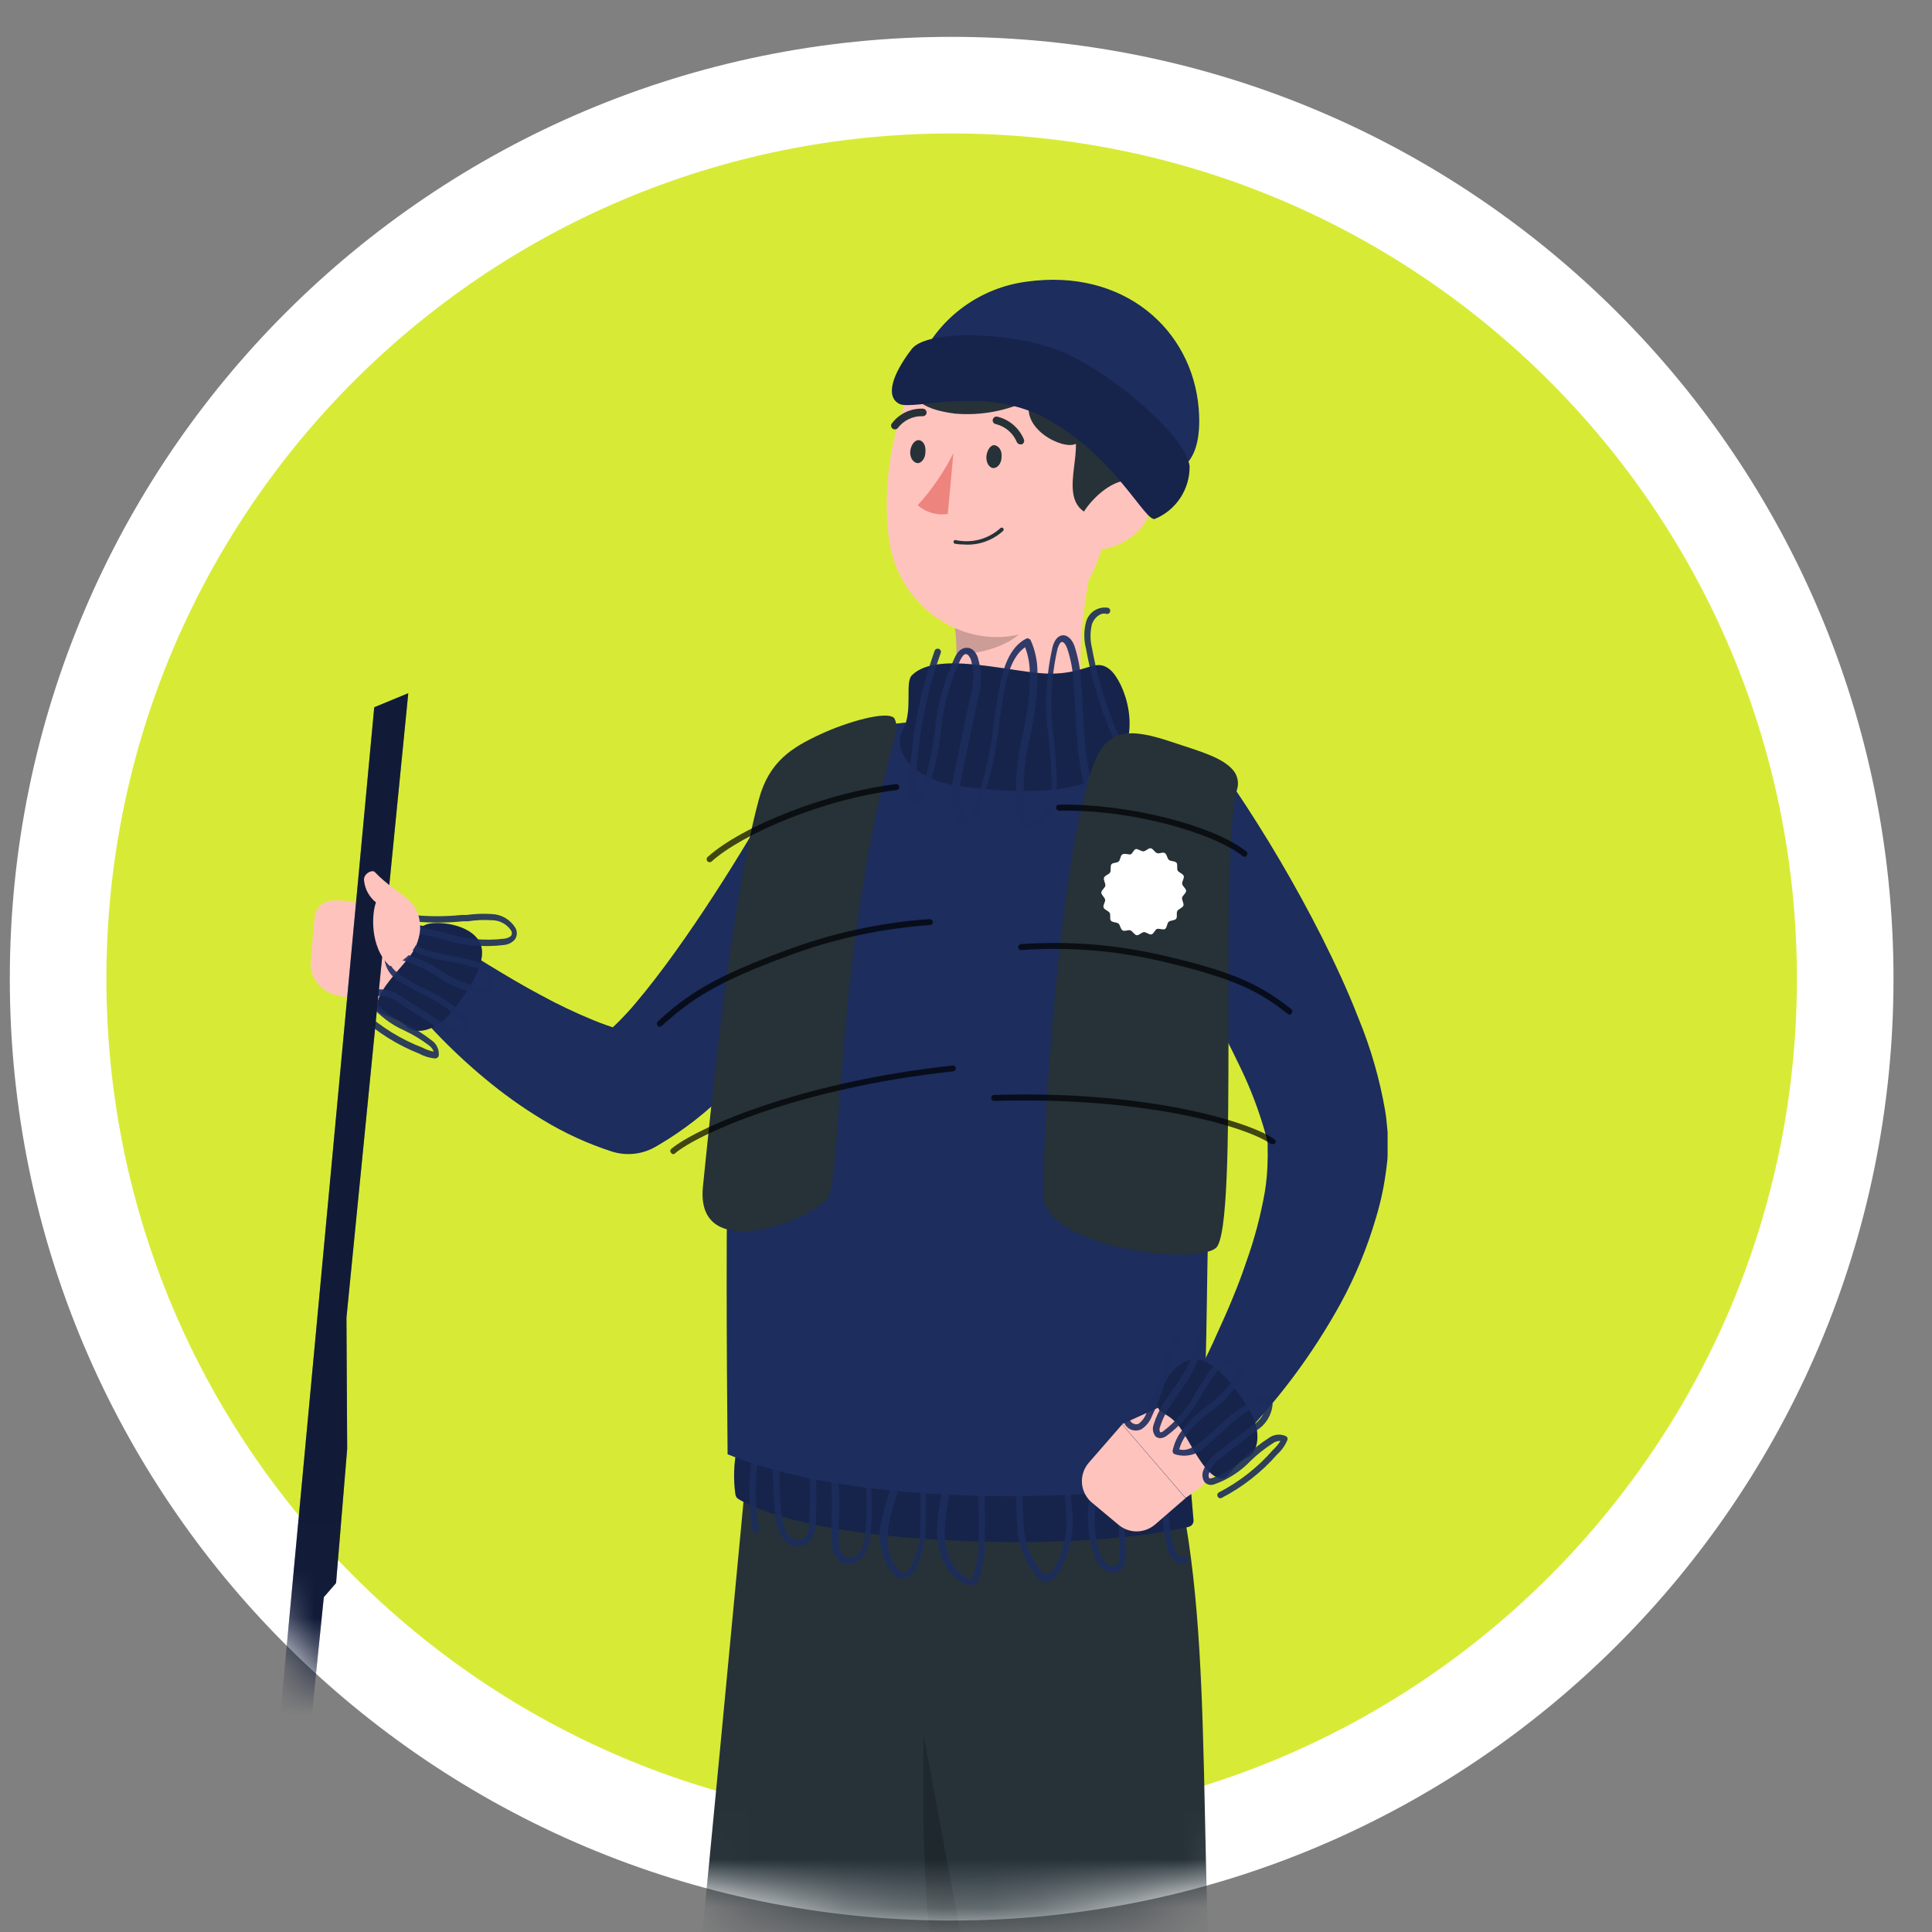 <svg width="40" height="40" viewBox="0 0 40 40" fill="none" xmlns="http://www.w3.org/2000/svg">
<rect x="0" y="0" width="40" height="40" fill="#808080" stroke="none"/>
<path d="M19.703 38.763C29.92 38.763 38.203 30.48 38.203 20.263C38.203 10.046 29.92 1.763 19.703 1.763C9.486 1.763 1.203 10.046 1.203 20.263C1.203 30.48 9.486 38.763 19.703 38.763Z" fill="#D7EB36" stroke="white" stroke-width="2"/>
<mask id="mask0_2809_1301" style="mask-type:alpha" maskUnits="userSpaceOnUse" x="0" y="0" width="40" height="40">
<path d="M19.703 38.763C29.92 38.763 38.203 30.48 38.203 20.263C38.203 10.046 29.92 1.763 19.703 1.763C9.486 1.763 1.203 10.046 1.203 20.263C1.203 30.48 9.486 38.763 19.703 38.763Z" fill="#D7EB36" stroke="white" stroke-width="2"/>
</mask>
<g mask="url(#mask0_2809_1301)">
<path d="M18.071 45.895C20.491 38.775 22.408 30.375 22.408 30.375L15.501 29.941C15.501 29.941 14.485 40.843 13.954 45.87C13.402 51.095 11.687 62.892 11.687 62.892L14.803 63.523C14.803 63.523 17.714 52.41 18.071 45.895Z" fill="#263238"/>
<path opacity="0.2" d="M19.212 34.331L20.887 36.404C20.46 38.002 19.962 39.8 19.407 41.638C19.095 39.215 19.03 36.767 19.212 34.331Z" fill="black"/>
<path d="M25.305 45.751C24.713 38.259 25.213 34.218 24.343 30.498L18.072 30.108C18.072 30.108 20.021 41.118 21.099 46.098C22.177 51.079 24.2 63.174 24.2 63.174L27.288 63.214C27.288 63.214 26.787 51.595 25.305 45.751Z" fill="#263238"/>
<path d="M17.927 18.72C17.66 19.213 17.386 19.628 17.098 20.072C16.809 20.516 16.501 20.935 16.168 21.352C15.829 21.78 15.466 22.188 15.08 22.573C14.653 23.011 14.17 23.39 13.644 23.701L13.568 23.745C13.434 23.822 13.286 23.87 13.133 23.887C12.979 23.904 12.824 23.889 12.677 23.844C12.17 23.681 11.684 23.458 11.229 23.18C10.809 22.926 10.409 22.64 10.032 22.324C9.667 22.021 9.32 21.695 8.994 21.35C8.666 21.007 8.361 20.643 8.081 20.259C7.984 20.129 7.936 19.968 7.946 19.806C7.956 19.643 8.023 19.49 8.135 19.372C8.247 19.254 8.397 19.179 8.559 19.161C8.72 19.143 8.883 19.183 9.018 19.273L9.056 19.297C9.396 19.517 9.764 19.764 10.121 19.981C10.479 20.198 10.841 20.415 11.204 20.607C11.554 20.798 11.914 20.969 12.282 21.12C12.613 21.257 12.955 21.361 13.306 21.431L12.339 21.574C12.639 21.332 12.915 21.061 13.163 20.765C13.442 20.435 13.718 20.072 13.987 19.697C14.256 19.322 14.52 18.932 14.776 18.538C15.033 18.143 15.292 17.726 15.516 17.353L15.534 17.326C15.724 17.022 16.025 16.804 16.374 16.718C16.722 16.632 17.091 16.685 17.401 16.866C17.711 17.047 17.938 17.341 18.035 17.687C18.132 18.032 18.09 18.402 17.919 18.718L17.927 18.72Z" fill="#1C2D5E"/>
<path d="M15.259 29.98C15.191 30.298 15.18 30.625 15.227 30.947C15.231 30.965 15.238 30.983 15.248 30.998C15.259 31.013 15.273 31.026 15.289 31.036C15.511 31.176 16.557 31.721 19.483 31.882C22.483 32.05 24.17 31.716 24.607 31.613C24.638 31.606 24.666 31.587 24.686 31.561C24.705 31.535 24.713 31.502 24.71 31.47L24.634 30.584C24.631 30.551 24.617 30.521 24.593 30.498C24.57 30.475 24.538 30.462 24.505 30.461L15.4 29.871C15.367 29.869 15.335 29.879 15.309 29.899C15.284 29.919 15.266 29.948 15.259 29.98Z" fill="#1C2D5E"/>
<path opacity="0.2" d="M15.259 29.98C15.191 30.298 15.18 30.625 15.227 30.947C15.231 30.965 15.238 30.983 15.248 30.998C15.259 31.013 15.273 31.026 15.289 31.036C15.511 31.176 16.557 31.721 19.483 31.882C22.483 32.05 24.17 31.716 24.607 31.613C24.638 31.606 24.666 31.587 24.686 31.561C24.705 31.535 24.713 31.502 24.71 31.47L24.634 30.584C24.631 30.551 24.617 30.521 24.593 30.498C24.57 30.475 24.538 30.462 24.505 30.461L15.4 29.871C15.367 29.869 15.335 29.879 15.309 29.899C15.284 29.919 15.266 29.948 15.259 29.98Z" fill="black"/>
<path opacity="0.9" d="M20.089 32.813C20.06 32.812 20.032 32.805 20.005 32.793C19.569 32.623 19.386 32.092 19.398 31.643C19.411 31.424 19.44 31.207 19.485 30.992C19.53 30.781 19.558 30.567 19.569 30.351C19.569 30.047 19.475 29.658 19.169 29.552C19.154 29.548 19.138 29.548 19.122 29.552C19.08 29.552 19.068 29.648 19.078 29.729C19.154 30.318 19.184 30.912 19.167 31.505C19.181 31.855 19.102 32.201 18.937 32.509C18.91 32.568 18.865 32.615 18.809 32.645C18.752 32.675 18.687 32.685 18.624 32.675C18.579 32.661 18.539 32.636 18.508 32.601C18.373 32.444 18.28 32.256 18.237 32.054C18.194 31.851 18.202 31.642 18.261 31.444C18.293 31.298 18.335 31.152 18.377 31.012C18.453 30.787 18.503 30.555 18.528 30.319C18.55 29.973 18.414 29.544 18.066 29.421C18.044 29.421 18.037 29.421 18.034 29.421C18.026 29.44 18.021 29.461 18.02 29.482C17.99 29.845 17.99 30.21 18.02 30.573C18.058 30.983 18.058 31.396 18.02 31.806C18.007 31.953 17.957 32.094 17.874 32.216C17.825 32.282 17.755 32.331 17.676 32.354C17.597 32.378 17.512 32.375 17.435 32.346C17.22 32.245 17.215 31.944 17.215 31.853C17.215 31.708 17.215 31.562 17.215 31.414C17.244 30.947 17.207 30.477 17.104 30.02C17.104 29.966 17.05 29.845 16.976 29.84C16.902 29.835 16.887 29.884 16.872 29.929C16.859 29.995 16.859 30.063 16.872 30.129C16.904 30.585 16.91 31.043 16.892 31.5C16.901 31.591 16.886 31.683 16.85 31.766C16.814 31.85 16.757 31.923 16.685 31.979C16.605 32.016 16.515 32.023 16.429 32.001C16.344 31.979 16.269 31.929 16.216 31.858C16.124 31.73 16.07 31.579 16.061 31.421C16.034 31.224 16.024 31.019 16.011 30.822C16.019 30.422 15.951 30.025 15.812 29.65C15.631 30.305 15.597 30.991 15.713 31.661C15.715 31.669 15.715 31.678 15.713 31.686C15.711 31.695 15.708 31.703 15.703 31.71C15.698 31.717 15.692 31.723 15.685 31.728C15.678 31.733 15.67 31.736 15.661 31.737C15.653 31.739 15.644 31.74 15.635 31.738C15.627 31.737 15.618 31.733 15.611 31.729C15.604 31.724 15.598 31.717 15.593 31.71C15.589 31.702 15.586 31.694 15.585 31.685C15.454 30.94 15.505 30.174 15.733 29.453C15.736 29.441 15.744 29.43 15.753 29.422C15.763 29.415 15.775 29.41 15.787 29.408C15.8 29.407 15.812 29.409 15.824 29.415C15.835 29.42 15.845 29.429 15.851 29.441C16.058 29.868 16.159 30.34 16.145 30.814C16.145 31.009 16.164 31.212 16.192 31.404C16.2 31.537 16.243 31.664 16.317 31.774C16.351 31.82 16.399 31.854 16.454 31.87C16.509 31.886 16.567 31.884 16.621 31.863C16.732 31.801 16.754 31.634 16.759 31.493C16.778 31.041 16.772 30.589 16.742 30.139C16.73 30.056 16.736 29.972 16.759 29.892C16.775 29.84 16.808 29.795 16.853 29.764C16.898 29.732 16.951 29.717 17.006 29.719C17.119 29.719 17.208 29.823 17.252 29.993C17.357 30.463 17.396 30.945 17.368 31.426C17.368 31.572 17.368 31.717 17.368 31.86C17.368 32.075 17.418 32.199 17.514 32.243C17.564 32.26 17.618 32.26 17.668 32.243C17.718 32.227 17.762 32.195 17.793 32.152C17.861 32.048 17.902 31.928 17.911 31.804C17.949 31.403 17.949 30.999 17.911 30.598C17.881 30.227 17.881 29.855 17.911 29.485C17.911 29.391 17.958 29.332 18.02 29.312C18.057 29.299 18.098 29.299 18.135 29.312C18.55 29.46 18.71 29.951 18.683 30.343C18.659 30.59 18.607 30.832 18.528 31.066C18.488 31.204 18.446 31.347 18.417 31.488C18.372 31.698 18.306 32.228 18.621 32.524C18.638 32.543 18.658 32.557 18.681 32.566C18.74 32.583 18.806 32.517 18.846 32.455C18.997 32.167 19.069 31.845 19.056 31.52C19.07 30.933 19.041 30.346 18.967 29.764C18.945 29.584 19.001 29.458 19.12 29.438C19.157 29.434 19.195 29.439 19.231 29.453C19.606 29.584 19.724 30.032 19.724 30.38C19.714 30.604 19.686 30.825 19.64 31.044C19.596 31.252 19.568 31.463 19.556 31.675C19.556 32.078 19.7 32.549 20.077 32.697C20.107 32.709 20.114 32.697 20.116 32.697C20.126 32.687 20.134 32.675 20.139 32.662C20.229 32.416 20.271 32.155 20.264 31.893C20.264 31.498 20.264 31.098 20.247 30.703V30.578C20.215 30.275 20.215 29.97 20.247 29.667C20.25 29.637 20.259 29.608 20.276 29.582C20.292 29.556 20.314 29.535 20.341 29.519C20.364 29.512 20.388 29.51 20.412 29.512C20.435 29.515 20.458 29.522 20.479 29.534C20.649 29.626 20.795 29.757 20.905 29.916C21.015 30.075 21.087 30.258 21.113 30.449C21.155 30.69 21.177 30.933 21.177 31.177C21.177 31.3 21.177 31.424 21.194 31.547C21.197 31.899 21.319 32.24 21.54 32.514C21.592 32.571 21.671 32.625 21.725 32.598C21.752 32.582 21.773 32.559 21.789 32.532C22.007 32.182 22.108 31.771 22.075 31.36C22.061 31.074 22.028 30.79 21.976 30.509C21.957 30.375 21.934 30.242 21.917 30.107C21.885 29.86 21.957 29.68 22.112 29.638C22.166 29.628 22.222 29.631 22.274 29.649C22.326 29.666 22.373 29.696 22.411 29.736C22.526 29.861 22.612 30.009 22.664 30.171C22.716 30.332 22.732 30.503 22.712 30.672C22.712 30.8 22.699 30.93 22.689 31.059C22.662 31.471 22.63 31.895 22.818 32.245C22.879 32.361 22.993 32.46 23.087 32.423C23.18 32.386 23.195 32.285 23.185 32.105L23.104 30.689C23.086 30.552 23.098 30.413 23.138 30.282C23.162 30.209 23.207 30.145 23.267 30.097C23.327 30.05 23.4 30.021 23.476 30.015C23.557 30.02 23.634 30.048 23.698 30.097C23.844 30.21 23.963 30.355 24.046 30.521C24.128 30.687 24.172 30.869 24.174 31.054C24.187 31.155 24.194 31.259 24.202 31.362C24.207 31.604 24.245 31.844 24.315 32.075C24.338 32.143 24.384 32.201 24.446 32.238C24.454 32.242 24.463 32.245 24.472 32.245C24.481 32.245 24.49 32.242 24.498 32.238C24.513 32.23 24.532 32.229 24.548 32.234C24.565 32.24 24.578 32.252 24.586 32.268C24.591 32.275 24.593 32.284 24.594 32.292C24.595 32.301 24.594 32.31 24.591 32.318C24.588 32.327 24.584 32.334 24.578 32.341C24.572 32.347 24.565 32.353 24.557 32.356C24.532 32.368 24.504 32.374 24.477 32.374C24.449 32.374 24.422 32.368 24.396 32.356C24.347 32.331 24.304 32.297 24.269 32.254C24.233 32.212 24.207 32.163 24.192 32.11C24.118 31.87 24.078 31.621 24.071 31.37C24.071 31.271 24.056 31.17 24.044 31.069C24.041 30.903 24.003 30.74 23.931 30.591C23.859 30.442 23.755 30.31 23.627 30.205C23.582 30.173 23.529 30.153 23.474 30.148C23.424 30.153 23.376 30.172 23.337 30.204C23.298 30.237 23.27 30.28 23.257 30.329C23.225 30.443 23.216 30.563 23.23 30.681L23.311 32.087C23.326 32.334 23.264 32.49 23.131 32.546C22.956 32.618 22.783 32.472 22.697 32.3C22.532 31.902 22.483 31.466 22.554 31.041C22.554 30.913 22.571 30.795 22.576 30.659C22.595 30.51 22.582 30.358 22.537 30.214C22.493 30.07 22.417 29.938 22.317 29.825C22.294 29.802 22.267 29.784 22.237 29.771C22.207 29.76 22.174 29.754 22.142 29.756C22.041 29.781 22.026 29.946 22.043 30.079C22.06 30.213 22.082 30.346 22.102 30.479C22.154 30.765 22.187 31.055 22.203 31.345C22.237 31.784 22.128 32.223 21.892 32.596C21.874 32.64 21.842 32.678 21.802 32.705C21.761 32.731 21.714 32.746 21.666 32.746C21.617 32.746 21.57 32.731 21.53 32.705C21.489 32.678 21.458 32.64 21.439 32.596C21.196 32.3 21.061 31.93 21.059 31.547C21.059 31.421 21.044 31.3 21.041 31.172C21.041 30.936 21.02 30.7 20.977 30.467C20.954 30.296 20.892 30.132 20.795 29.989C20.698 29.846 20.57 29.728 20.42 29.643C20.408 29.641 20.397 29.641 20.385 29.643C20.379 29.657 20.375 29.672 20.373 29.687C20.342 29.98 20.342 30.275 20.373 30.568V30.696C20.395 31.096 20.4 31.498 20.39 31.895C20.398 32.174 20.352 32.452 20.255 32.714C20.238 32.758 20.205 32.795 20.163 32.818C20.139 32.824 20.113 32.822 20.089 32.813Z" fill="#1C2D5E"/>
<path d="M24.288 15.524C22.569 15.155 20.817 14.962 19.058 14.947C18.147 14.948 17.268 15.283 16.587 15.887C15.905 16.491 15.468 17.324 15.358 18.228C15.027 21.053 15.02 25.301 15.064 30.109C17.213 30.997 21.069 31.209 24.732 30.721C25.28 28.007 24.562 23.426 25.857 18.001C25.92 17.735 25.929 17.46 25.884 17.19C25.838 16.921 25.74 16.663 25.594 16.433C25.448 16.202 25.257 16.003 25.033 15.847C24.808 15.691 24.555 15.581 24.288 15.524Z" fill="#1C2D5E"/>
<path opacity="0.2" d="M24.271 18.61C24.132 19.32 24.136 20.052 24.284 20.761C24.431 21.47 24.719 22.142 25.129 22.739C25.207 21.664 25.341 20.594 25.529 19.532L24.271 18.61Z" fill="black"/>
<path d="M22.732 11.14C22.456 12.201 22.132 14.066 22.638 15.088C22.688 15.187 22.703 15.301 22.68 15.411C22.657 15.52 22.598 15.618 22.512 15.69C21.863 16.183 21.321 16.294 20.156 16.161C19.476 16.082 18.632 15.741 18.955 15.231C19.024 15.122 19.172 15.115 19.256 15.018C19.804 14.397 19.897 13.632 19.725 12.712L22.732 11.14Z" fill="#FFC3BD"/>
<path opacity="0.2" d="M19.725 12.709C19.779 12.981 19.805 13.258 19.801 13.535C20.319 13.562 21.022 13.335 21.262 12.948C21.461 12.565 21.58 12.145 21.612 11.715L19.725 12.709Z" fill="black"/>
<path d="M23.174 9.339C22.927 10.965 22.87 11.93 21.97 12.689C20.616 13.832 18.662 12.887 18.413 11.209C18.191 9.707 18.627 7.299 20.287 6.803C20.655 6.693 21.046 6.678 21.421 6.759C21.797 6.841 22.145 7.017 22.434 7.271C22.723 7.525 22.942 7.848 23.071 8.209C23.201 8.571 23.236 8.96 23.174 9.339Z" fill="#FFC3BD"/>
<path d="M23.094 10.73C21.831 10.755 22.295 9.815 22.275 9.188C22.006 9.329 21.094 8.86 21.338 8.268C20.854 8.507 20.314 8.609 19.776 8.564C19.007 8.468 18.871 8.209 18.79 7.858C18.708 7.508 18.758 7.217 19.776 6.8C20.795 6.383 22.15 6.842 22.15 6.842C22.15 6.842 23.877 6.117 24.296 7.937C24.893 8.522 24.412 10.72 23.094 10.73Z" fill="#263238"/>
<path d="M23.598 10.962C23.362 11.212 23.04 11.363 22.697 11.384C22.265 11.399 22.204 10.957 22.45 10.578C22.675 10.235 23.168 9.818 23.541 9.983C23.913 10.148 23.901 10.644 23.598 10.962Z" fill="#FFC3BD"/>
<path d="M20.736 9.465C20.736 9.599 20.645 9.7 20.559 9.69C20.472 9.68 20.411 9.567 20.423 9.443C20.435 9.32 20.514 9.197 20.601 9.219C20.687 9.241 20.749 9.332 20.736 9.465Z" fill="#263238"/>
<path d="M19.16 9.359C19.16 9.493 19.068 9.606 18.982 9.586C18.896 9.567 18.834 9.463 18.846 9.34C18.859 9.216 18.938 9.105 19.024 9.113C19.11 9.12 19.172 9.219 19.16 9.359Z" fill="#263238"/>
<path d="M19.739 9.383C19.543 9.774 19.294 10.137 18.999 10.461C19.084 10.534 19.183 10.589 19.291 10.62C19.399 10.651 19.512 10.658 19.623 10.641L19.739 9.383Z" fill="#ED847E"/>
<path d="M19.947 11.273C20.096 11.285 20.245 11.266 20.387 11.217C20.528 11.169 20.658 11.092 20.768 10.992C20.776 10.984 20.78 10.974 20.78 10.963C20.78 10.953 20.776 10.943 20.768 10.935C20.761 10.928 20.751 10.923 20.74 10.923C20.729 10.923 20.719 10.928 20.712 10.935C20.588 11.047 20.44 11.128 20.279 11.171C20.118 11.213 19.949 11.217 19.787 11.182C19.782 11.181 19.777 11.181 19.772 11.181C19.767 11.182 19.762 11.184 19.758 11.187C19.754 11.19 19.75 11.194 19.748 11.198C19.745 11.202 19.743 11.207 19.742 11.211C19.74 11.222 19.742 11.232 19.747 11.241C19.753 11.25 19.762 11.256 19.772 11.258C19.83 11.268 19.888 11.273 19.947 11.273Z" fill="#263238"/>
<path d="M21.119 9.199C21.131 9.203 21.145 9.203 21.158 9.199C21.177 9.19 21.192 9.175 21.199 9.155C21.206 9.136 21.206 9.114 21.198 9.095C21.149 8.98 21.075 8.877 20.98 8.796C20.885 8.714 20.771 8.656 20.65 8.627C20.639 8.624 20.628 8.624 20.617 8.626C20.607 8.627 20.596 8.632 20.587 8.638C20.578 8.644 20.571 8.652 20.565 8.661C20.559 8.67 20.555 8.68 20.553 8.691C20.552 8.702 20.552 8.713 20.555 8.723C20.558 8.734 20.562 8.744 20.569 8.752C20.576 8.761 20.584 8.768 20.594 8.773C20.604 8.778 20.614 8.781 20.625 8.782C20.721 8.807 20.81 8.854 20.884 8.919C20.959 8.984 21.017 9.065 21.054 9.157C21.061 9.169 21.07 9.179 21.081 9.186C21.092 9.194 21.105 9.198 21.119 9.199Z" fill="#263238"/>
<path d="M18.521 8.89C18.533 8.892 18.546 8.89 18.557 8.885C18.569 8.88 18.579 8.873 18.587 8.863C18.646 8.785 18.724 8.721 18.813 8.678C18.901 8.635 18.999 8.614 19.098 8.617C19.118 8.619 19.139 8.613 19.155 8.6C19.171 8.587 19.182 8.568 19.184 8.548C19.186 8.527 19.179 8.506 19.166 8.49C19.152 8.474 19.133 8.464 19.113 8.461C18.988 8.456 18.865 8.48 18.752 8.533C18.64 8.586 18.541 8.665 18.466 8.765C18.46 8.773 18.455 8.782 18.452 8.791C18.449 8.801 18.449 8.811 18.45 8.822C18.451 8.832 18.454 8.841 18.459 8.85C18.464 8.859 18.471 8.867 18.479 8.873C18.49 8.884 18.505 8.89 18.521 8.89Z" fill="#263238"/>
<path d="M25.547 16.303C26.216 17.295 26.824 18.328 27.365 19.396C27.636 19.937 27.895 20.489 28.122 21.072C28.378 21.692 28.565 22.339 28.679 23.001C28.694 23.092 28.707 23.188 28.714 23.289L28.729 23.442V23.607C28.729 23.659 28.729 23.721 28.729 23.768V23.908C28.729 24 28.716 24.093 28.704 24.182C28.662 24.53 28.591 24.873 28.489 25.209C28.308 25.83 28.06 26.431 27.749 26.999C27.153 28.079 26.407 29.069 25.534 29.94C25.418 30.056 25.265 30.127 25.101 30.14C24.938 30.153 24.775 30.107 24.642 30.011C24.509 29.915 24.416 29.774 24.377 29.614C24.339 29.455 24.359 29.287 24.434 29.141L24.459 29.094L24.836 28.369C24.962 28.122 25.083 27.875 25.191 27.628C25.418 27.135 25.63 26.642 25.8 26.134C25.971 25.658 26.101 25.169 26.188 24.671C26.224 24.448 26.243 24.223 26.245 23.997C26.248 23.945 26.248 23.892 26.245 23.839V23.773C26.246 23.756 26.246 23.738 26.245 23.721V23.669L26.232 23.607C26.224 23.562 26.213 23.516 26.2 23.472C26.07 23.009 25.9 22.558 25.692 22.125C25.465 21.651 25.221 21.168 24.952 20.689C24.427 19.734 23.839 18.76 23.265 17.842L23.25 17.82C23.069 17.514 23.014 17.149 23.095 16.803C23.177 16.456 23.389 16.155 23.687 15.961C23.985 15.767 24.347 15.695 24.697 15.761C25.046 15.828 25.357 16.026 25.564 16.315L25.547 16.303Z" fill="#1C2D5E"/>
<path d="M24.762 28.79L23.232 29.484L24.545 31.011C24.545 31.011 25.852 30.214 25.532 29.451L24.762 28.79Z" fill="#FFC3BD"/>
<path d="M22.606 31.109L23.156 31.568C23.261 31.657 23.395 31.706 23.532 31.706C23.67 31.706 23.803 31.657 23.909 31.568L24.545 31.018L23.233 29.491L22.539 30.288C22.489 30.346 22.451 30.413 22.428 30.486C22.404 30.559 22.395 30.636 22.401 30.712C22.407 30.789 22.429 30.863 22.464 30.931C22.499 30.999 22.547 31.06 22.606 31.109Z" fill="#FFC3BD"/>
<path d="M6.433 19.89L6.512 18.995C6.52 18.902 6.561 18.816 6.628 18.752C6.695 18.688 6.782 18.649 6.875 18.644C7.155 18.631 7.435 18.682 7.694 18.792L8.843 19.286L8.88 20.309C8.525 21.05 7.057 20.623 7.057 20.623L6.936 20.593C6.783 20.555 6.647 20.463 6.555 20.334C6.463 20.206 6.42 20.048 6.433 19.89Z" fill="#FFC3BD"/>
<path d="M18.881 13.98C18.726 14.135 18.913 14.7 18.691 15.122C18.469 15.544 18.891 16.126 19.804 16.264C20.716 16.402 22.426 16.535 23.055 15.87C23.684 15.203 23.279 14.113 22.981 13.864C22.683 13.615 22.515 13.938 21.775 13.948C21.035 13.958 19.424 13.442 18.881 13.98Z" fill="#1C2D5E"/>
<path opacity="0.2" d="M18.881 13.98C18.726 14.135 18.913 14.7 18.691 15.122C18.469 15.544 18.891 16.126 19.804 16.264C20.716 16.402 22.426 16.535 23.055 15.87C23.684 15.203 23.279 14.113 22.981 13.864C22.683 13.615 22.515 13.938 21.775 13.948C21.035 13.958 19.424 13.442 18.881 13.98Z" fill="black"/>
<path opacity="0.9" d="M19.989 17.085H19.944C19.894 17.066 19.852 17.032 19.823 16.987C19.631 16.701 19.69 16.318 19.762 15.983L20.082 14.448C20.165 14.193 20.172 13.918 20.102 13.659C20.075 13.59 20.035 13.543 20.001 13.543C19.966 13.543 19.937 13.563 19.885 13.659C19.662 14.128 19.525 14.634 19.48 15.151C19.437 15.5 19.368 15.844 19.273 16.183C19.255 16.279 19.215 16.371 19.158 16.451C19.101 16.532 19.028 16.599 18.943 16.649C18.934 16.652 18.925 16.654 18.916 16.654C18.906 16.654 18.897 16.652 18.888 16.649C18.872 16.64 18.859 16.625 18.854 16.607C18.811 16.41 18.806 16.206 18.839 16.007C18.89 15.141 19.062 14.287 19.352 13.469C19.359 13.453 19.372 13.441 19.388 13.434C19.404 13.428 19.422 13.428 19.439 13.434C19.447 13.437 19.454 13.442 19.461 13.448C19.467 13.454 19.472 13.461 19.476 13.469C19.479 13.477 19.481 13.486 19.481 13.495C19.481 13.504 19.479 13.513 19.476 13.521C19.189 14.326 19.019 15.169 18.97 16.022C18.95 16.175 18.95 16.33 18.97 16.483C19.061 16.388 19.124 16.271 19.155 16.143C19.246 15.811 19.314 15.473 19.357 15.132C19.405 14.599 19.547 14.078 19.776 13.595C19.801 13.548 19.873 13.407 20.023 13.412C20.117 13.412 20.198 13.486 20.245 13.612C20.329 13.894 20.329 14.194 20.245 14.475L19.922 16.01C19.858 16.318 19.801 16.668 19.964 16.913C19.975 16.933 19.993 16.949 20.013 16.959C20.043 16.959 20.085 16.918 20.119 16.841C20.355 16.247 20.507 15.624 20.571 14.989C20.608 14.742 20.647 14.468 20.697 14.209C20.761 13.871 20.889 13.402 21.247 13.222C21.255 13.219 21.264 13.217 21.273 13.217C21.282 13.217 21.29 13.219 21.299 13.222C21.307 13.225 21.315 13.229 21.322 13.234C21.328 13.24 21.334 13.246 21.338 13.254C21.432 13.462 21.48 13.687 21.479 13.915C21.477 14.354 21.427 14.79 21.331 15.218C21.209 15.715 21.166 16.227 21.205 16.738C21.217 16.826 21.247 16.937 21.313 16.962C21.345 16.973 21.378 16.973 21.41 16.962C21.484 16.93 21.55 16.881 21.603 16.82C21.655 16.758 21.693 16.685 21.713 16.607C21.763 16.431 21.781 16.248 21.767 16.067C21.767 15.82 21.738 15.573 21.718 15.326C21.622 14.681 21.648 14.023 21.794 13.387C21.836 13.242 21.905 13.163 21.999 13.153C22.093 13.143 22.192 13.225 22.246 13.375C22.32 13.604 22.366 13.841 22.381 14.081C22.399 14.295 22.411 14.515 22.421 14.727C22.456 15.403 22.49 16.104 22.779 16.701C22.811 16.765 22.86 16.851 22.924 16.863C22.988 16.876 23.08 16.779 23.102 16.747C23.256 16.49 23.304 16.183 23.238 15.891C23.181 15.637 23.098 15.389 22.991 15.151L22.932 15.003C22.731 14.495 22.582 13.969 22.485 13.432C22.438 13.251 22.438 13.06 22.485 12.879C22.51 12.782 22.571 12.698 22.655 12.643C22.739 12.588 22.84 12.567 22.939 12.583C22.947 12.585 22.955 12.589 22.962 12.595C22.969 12.6 22.974 12.607 22.979 12.614C22.983 12.622 22.985 12.63 22.986 12.639C22.987 12.648 22.986 12.656 22.983 12.665C22.981 12.673 22.977 12.681 22.972 12.688C22.966 12.694 22.96 12.7 22.952 12.704C22.945 12.708 22.936 12.711 22.928 12.712C22.919 12.713 22.91 12.712 22.902 12.709C22.784 12.675 22.655 12.79 22.608 12.921C22.568 13.083 22.568 13.253 22.608 13.415C22.704 13.944 22.851 14.463 23.048 14.964L23.107 15.109C23.213 15.352 23.296 15.605 23.354 15.864C23.427 16.192 23.37 16.535 23.196 16.821C23.165 16.877 23.12 16.923 23.064 16.953C23.009 16.983 22.945 16.997 22.882 16.992C22.826 16.974 22.774 16.944 22.731 16.904C22.688 16.863 22.656 16.813 22.636 16.757C22.335 16.14 22.298 15.428 22.263 14.739C22.263 14.527 22.243 14.308 22.224 14.098C22.211 13.869 22.168 13.642 22.095 13.425C22.071 13.358 22.029 13.291 21.989 13.291C21.955 13.291 21.92 13.345 21.895 13.432C21.754 14.051 21.73 14.691 21.824 15.319C21.846 15.566 21.866 15.827 21.876 16.079C21.889 16.276 21.868 16.474 21.814 16.663C21.788 16.762 21.74 16.853 21.672 16.93C21.605 17.006 21.521 17.067 21.427 17.105C21.367 17.126 21.302 17.126 21.242 17.105C21.138 17.066 21.074 16.955 21.049 16.774C21.008 16.251 21.051 15.723 21.175 15.213C21.27 14.794 21.319 14.367 21.321 13.938C21.321 13.754 21.289 13.572 21.224 13.4C20.96 13.58 20.857 13.975 20.8 14.266C20.753 14.512 20.714 14.784 20.677 15.038C20.612 15.686 20.457 16.322 20.215 16.927C20.151 17.016 20.073 17.085 19.989 17.085Z" fill="#1C2D5E"/>
<path d="M25.322 30.611C25.43 30.611 25.583 30.28 25.815 30.182C26.047 30.083 26.128 29.661 25.892 29.244C25.655 28.827 25.151 28.1 24.705 28.146C24.258 28.193 23.965 28.832 23.965 29.059C23.965 29.286 24.14 29.21 24.382 29.493C24.623 29.777 24.947 30.636 25.322 30.611Z" fill="#1C2D5E"/>
<path opacity="0.2" d="M25.322 30.611C25.43 30.611 25.583 30.28 25.815 30.182C26.047 30.083 26.128 29.661 25.892 29.244C25.655 28.827 25.151 28.1 24.705 28.146C24.258 28.193 23.965 28.832 23.965 29.059C23.965 29.286 24.14 29.21 24.382 29.493C24.623 29.777 24.947 30.636 25.322 30.611Z" fill="black"/>
<path opacity="0.9" d="M25.27 31.021C25.257 31.021 25.244 31.017 25.233 31.01C25.222 31.003 25.214 30.993 25.208 30.981C25.205 30.973 25.203 30.965 25.203 30.956C25.202 30.947 25.204 30.939 25.207 30.931C25.21 30.923 25.215 30.915 25.221 30.909C25.228 30.903 25.235 30.898 25.243 30.895C25.665 30.675 26.043 30.378 26.355 30.019C26.415 29.964 26.467 29.901 26.511 29.832C26.451 29.831 26.393 29.85 26.346 29.886C26.186 29.988 26.036 30.107 25.899 30.239C25.689 30.461 25.428 30.631 25.139 30.732C25.105 30.745 25.067 30.748 25.03 30.739C24.994 30.73 24.962 30.711 24.937 30.683C24.916 30.65 24.902 30.613 24.897 30.575C24.892 30.537 24.895 30.498 24.907 30.461C24.966 30.29 25.081 30.145 25.233 30.049L25.926 29.516C26.003 29.471 26.069 29.41 26.119 29.337C26.169 29.263 26.202 29.179 26.215 29.092C26.22 29.076 26.22 29.06 26.215 29.045C26.215 29.027 26.166 29.045 26.156 29.045C25.836 29.192 25.546 29.397 25.3 29.649C25.191 29.748 25.078 29.849 24.964 29.943C24.883 30.03 24.779 30.091 24.664 30.12C24.549 30.149 24.428 30.144 24.315 30.105C24.302 30.1 24.292 30.09 24.285 30.077C24.278 30.065 24.276 30.05 24.278 30.036C24.307 29.893 24.367 29.757 24.454 29.639C24.607 29.438 24.788 29.26 24.991 29.109C25.228 28.942 25.428 28.729 25.581 28.482C25.597 28.46 25.607 28.435 25.612 28.409C25.617 28.382 25.615 28.355 25.608 28.329C25.598 28.309 25.583 28.292 25.564 28.28C25.529 28.258 25.489 28.246 25.448 28.246C25.407 28.246 25.366 28.258 25.332 28.28C25.25 28.336 25.18 28.408 25.127 28.492C25.043 28.61 24.962 28.739 24.88 28.867C24.705 29.211 24.452 29.51 24.14 29.738C24.024 29.807 23.955 29.765 23.923 29.738C23.896 29.704 23.878 29.663 23.871 29.62C23.865 29.576 23.87 29.532 23.886 29.491C23.93 29.347 23.994 29.209 24.076 29.082C24.145 28.971 24.217 28.865 24.288 28.756C24.543 28.432 24.723 28.055 24.816 27.653C24.834 27.605 24.834 27.552 24.816 27.503C24.805 27.488 24.789 27.476 24.771 27.47C24.753 27.463 24.734 27.462 24.715 27.466C24.638 27.485 24.567 27.523 24.508 27.576C24.448 27.629 24.403 27.695 24.375 27.769C24.311 27.919 24.262 28.074 24.229 28.233L24.202 28.334C24.118 28.674 24 29.005 23.849 29.321C23.807 29.43 23.732 29.524 23.634 29.59C23.574 29.62 23.505 29.626 23.44 29.607C23.405 29.597 23.374 29.579 23.347 29.556C23.32 29.532 23.297 29.504 23.282 29.471C23.274 29.456 23.272 29.438 23.277 29.422C23.282 29.405 23.294 29.391 23.309 29.383C23.317 29.378 23.325 29.376 23.334 29.375C23.343 29.374 23.351 29.375 23.36 29.378C23.368 29.381 23.376 29.386 23.382 29.391C23.389 29.397 23.394 29.404 23.398 29.412C23.406 29.428 23.418 29.442 23.432 29.454C23.446 29.465 23.462 29.474 23.479 29.479C23.509 29.491 23.543 29.491 23.573 29.479C23.644 29.425 23.699 29.353 23.731 29.269C23.878 28.963 23.993 28.642 24.074 28.312L24.101 28.211C24.135 28.041 24.187 27.876 24.256 27.718C24.293 27.623 24.352 27.539 24.429 27.473C24.506 27.407 24.599 27.361 24.698 27.34C24.742 27.333 24.787 27.339 24.828 27.357C24.868 27.375 24.903 27.404 24.927 27.441C24.967 27.517 24.976 27.605 24.954 27.688C24.858 28.107 24.671 28.5 24.407 28.84C24.335 28.946 24.264 29.052 24.197 29.161C24.121 29.277 24.061 29.403 24.019 29.536C24.011 29.554 24.006 29.574 24.006 29.595C24.006 29.615 24.011 29.636 24.019 29.654C24.019 29.654 24.061 29.654 24.074 29.639C24.364 29.419 24.601 29.137 24.767 28.813C24.846 28.684 24.927 28.566 25.014 28.43C25.077 28.331 25.161 28.247 25.26 28.184C25.316 28.148 25.381 28.129 25.447 28.129C25.512 28.129 25.577 28.148 25.633 28.184C25.671 28.209 25.701 28.244 25.722 28.285C25.738 28.329 25.744 28.377 25.739 28.424C25.733 28.472 25.716 28.517 25.689 28.556C25.529 28.818 25.317 29.046 25.068 29.225C24.874 29.365 24.701 29.531 24.552 29.718C24.489 29.805 24.443 29.903 24.414 30.007C24.542 30.046 24.686 29.992 24.873 29.841C24.986 29.753 25.097 29.652 25.206 29.553C25.462 29.288 25.766 29.075 26.102 28.924C26.14 28.904 26.184 28.899 26.226 28.91C26.268 28.922 26.303 28.949 26.326 28.985C26.343 29.022 26.349 29.062 26.346 29.101C26.332 29.208 26.295 29.311 26.236 29.401C26.177 29.491 26.098 29.567 26.005 29.622L25.31 30.157C25.181 30.235 25.083 30.355 25.033 30.498C25.026 30.514 25.022 30.532 25.022 30.549C25.022 30.567 25.026 30.585 25.033 30.601C25.033 30.601 25.048 30.621 25.1 30.601C25.368 30.506 25.609 30.348 25.803 30.14C25.947 30.002 26.104 29.878 26.272 29.77C26.322 29.733 26.382 29.71 26.445 29.704C26.507 29.698 26.57 29.709 26.627 29.735C26.64 29.743 26.65 29.755 26.655 29.77C26.66 29.784 26.66 29.8 26.654 29.814C26.606 29.928 26.534 30.03 26.442 30.113C26.117 30.483 25.725 30.79 25.287 31.016C25.282 31.019 25.276 31.02 25.27 31.021Z" fill="#1C2D5E"/>
<path d="M7.831 20.928C7.873 21.027 8.231 21.062 8.401 21.244C8.571 21.427 8.998 21.363 9.309 20.998C9.62 20.633 10.135 19.917 9.936 19.517C9.736 19.118 9.04 19.064 8.828 19.14C8.616 19.216 8.747 19.357 8.562 19.683C8.376 20.008 7.678 20.583 7.831 20.928Z" fill="#1C2D5E"/>
<path opacity="0.2" d="M7.831 20.928C7.873 21.027 8.231 21.062 8.401 21.244C8.571 21.427 8.998 21.363 9.309 20.998C9.62 20.633 10.135 19.917 9.936 19.517C9.736 19.118 9.04 19.064 8.828 19.14C8.616 19.216 8.747 19.357 8.562 19.683C8.376 20.008 7.678 20.583 7.831 20.928Z" fill="black"/>
<path opacity="0.9" d="M9.037 21.916C8.914 21.91 8.793 21.876 8.685 21.817C8.229 21.638 7.811 21.375 7.451 21.043C7.441 21.029 7.436 21.013 7.437 20.997C7.438 20.98 7.446 20.965 7.458 20.953C7.47 20.942 7.486 20.935 7.502 20.935C7.519 20.934 7.535 20.94 7.547 20.951C7.899 21.27 8.306 21.521 8.749 21.691C8.822 21.73 8.9 21.757 8.981 21.773C8.959 21.718 8.921 21.67 8.872 21.637C8.718 21.521 8.553 21.421 8.379 21.339C8.099 21.216 7.852 21.029 7.658 20.793C7.634 20.765 7.619 20.73 7.615 20.693C7.611 20.656 7.618 20.619 7.636 20.586C7.659 20.555 7.688 20.529 7.723 20.511C7.757 20.493 7.795 20.483 7.834 20.483C8.012 20.479 8.186 20.537 8.327 20.645L9.067 21.117C9.135 21.173 9.214 21.213 9.3 21.235C9.385 21.257 9.474 21.259 9.56 21.242C9.576 21.24 9.591 21.233 9.602 21.223C9.617 21.205 9.59 21.173 9.583 21.166C9.336 20.915 9.044 20.712 8.722 20.569C8.591 20.5 8.458 20.428 8.332 20.352C8.223 20.306 8.129 20.229 8.062 20.131C7.996 20.033 7.959 19.918 7.957 19.799C7.958 19.785 7.964 19.772 7.974 19.762C7.983 19.751 7.995 19.744 8.009 19.74C8.153 19.717 8.301 19.727 8.44 19.77C8.682 19.845 8.912 19.953 9.124 20.093C9.362 20.258 9.632 20.374 9.916 20.433C9.942 20.441 9.969 20.442 9.995 20.437C10.022 20.433 10.047 20.422 10.069 20.406C10.084 20.391 10.095 20.371 10.098 20.349C10.108 20.309 10.106 20.267 10.092 20.227C10.079 20.188 10.054 20.153 10.022 20.127C9.942 20.069 9.851 20.029 9.755 20.009C9.615 19.97 9.464 19.937 9.319 19.908C8.936 19.861 8.569 19.726 8.248 19.513C8.144 19.429 8.159 19.348 8.179 19.308C8.202 19.271 8.234 19.24 8.273 19.219C8.311 19.198 8.355 19.188 8.398 19.19C8.549 19.181 8.7 19.193 8.847 19.227C8.976 19.254 9.094 19.286 9.227 19.316C9.619 19.444 10.034 19.484 10.444 19.434C10.495 19.429 10.543 19.409 10.582 19.375C10.592 19.359 10.598 19.34 10.598 19.321C10.598 19.301 10.592 19.283 10.582 19.266C10.538 19.2 10.479 19.146 10.409 19.109C10.339 19.071 10.261 19.052 10.182 19.052C10.017 19.042 9.852 19.049 9.689 19.074H9.588C9.24 19.11 8.889 19.11 8.542 19.074C8.424 19.071 8.31 19.033 8.216 18.963C8.191 18.941 8.17 18.913 8.156 18.883C8.141 18.852 8.133 18.819 8.132 18.785C8.13 18.713 8.155 18.644 8.204 18.59C8.216 18.578 8.233 18.571 8.25 18.571C8.268 18.571 8.285 18.578 8.297 18.59C8.303 18.596 8.308 18.604 8.311 18.611C8.315 18.619 8.316 18.628 8.316 18.636C8.316 18.645 8.315 18.653 8.311 18.661C8.308 18.669 8.303 18.676 8.297 18.682C8.284 18.695 8.274 18.711 8.267 18.728C8.261 18.746 8.259 18.764 8.26 18.783C8.26 18.799 8.264 18.814 8.27 18.829C8.277 18.843 8.286 18.856 8.297 18.867C8.371 18.914 8.456 18.94 8.544 18.943C8.882 18.978 9.222 18.978 9.56 18.943H9.664C9.834 18.919 10.006 18.913 10.177 18.924C10.277 18.927 10.374 18.954 10.46 19.004C10.546 19.054 10.618 19.125 10.671 19.21C10.692 19.248 10.702 19.291 10.7 19.335C10.697 19.379 10.682 19.421 10.656 19.456C10.598 19.518 10.52 19.557 10.436 19.565C10.009 19.618 9.575 19.577 9.166 19.444C9.04 19.414 8.919 19.382 8.793 19.358C8.657 19.326 8.518 19.313 8.379 19.321C8.324 19.321 8.28 19.343 8.27 19.365C8.26 19.387 8.29 19.402 8.302 19.41C8.607 19.609 8.954 19.736 9.316 19.779C9.462 19.809 9.615 19.841 9.76 19.881C9.876 19.906 9.984 19.957 10.078 20.029C10.13 20.069 10.169 20.125 10.191 20.187C10.212 20.25 10.214 20.317 10.197 20.381C10.186 20.426 10.164 20.467 10.133 20.5C10.097 20.531 10.053 20.553 10.007 20.564C9.961 20.575 9.913 20.575 9.866 20.564C9.565 20.503 9.28 20.381 9.028 20.206C8.826 20.073 8.607 19.969 8.376 19.895C8.273 19.865 8.165 19.854 8.058 19.863C8.058 19.997 8.164 20.11 8.369 20.238C8.492 20.315 8.616 20.384 8.754 20.453C9.102 20.602 9.417 20.816 9.684 21.084C9.715 21.114 9.735 21.154 9.738 21.197C9.741 21.24 9.728 21.283 9.701 21.316C9.672 21.343 9.638 21.363 9.6 21.373C9.495 21.397 9.385 21.397 9.28 21.372C9.175 21.348 9.077 21.3 8.993 21.233L8.253 20.761C8.135 20.667 7.989 20.617 7.838 20.618C7.82 20.618 7.803 20.622 7.786 20.629C7.769 20.636 7.755 20.647 7.742 20.66C7.742 20.66 7.73 20.68 7.76 20.724C7.943 20.94 8.174 21.109 8.435 21.218C8.609 21.307 8.775 21.413 8.929 21.534C8.981 21.568 9.024 21.616 9.051 21.672C9.079 21.729 9.09 21.792 9.084 21.854C9.082 21.869 9.074 21.883 9.062 21.893C9.051 21.903 9.036 21.909 9.02 21.908L9.037 21.916Z" fill="#1C2D5E"/>
<path d="M24.268 15.364C23.405 15.075 22.916 15.055 22.625 15.869C21.959 17.722 21.599 23.053 21.599 24.726C21.599 25.838 24.727 26.206 25.174 25.838C25.667 25.424 25.23 17.636 25.61 16.353C25.632 16.284 25.637 16.21 25.623 16.139C25.609 16.068 25.578 16.002 25.531 15.946C25.307 15.684 24.878 15.566 24.268 15.364Z" fill="#263238"/>
<path opacity="0.7" d="M25.768 17.741C25.755 17.741 25.741 17.735 25.731 17.726C25.122 17.247 23.442 16.754 21.927 16.784C21.911 16.783 21.896 16.776 21.884 16.765C21.873 16.753 21.866 16.738 21.866 16.722C21.865 16.714 21.867 16.706 21.87 16.698C21.872 16.691 21.877 16.684 21.882 16.678C21.888 16.673 21.894 16.668 21.902 16.665C21.909 16.662 21.917 16.66 21.925 16.66C23.324 16.633 25.105 17.077 25.808 17.63C25.819 17.642 25.825 17.657 25.825 17.673C25.825 17.689 25.819 17.704 25.808 17.716C25.799 17.729 25.784 17.738 25.768 17.741Z" fill="black"/>
<path opacity="0.7" d="M26.706 21.01C26.692 21.01 26.678 21.004 26.667 20.995C26.08 20.529 25.549 20.255 24.109 19.917C23.14 19.683 22.142 19.599 21.148 19.67C21.14 19.671 21.132 19.671 21.124 19.668C21.116 19.666 21.109 19.662 21.102 19.657C21.096 19.651 21.091 19.645 21.088 19.637C21.084 19.63 21.082 19.622 21.082 19.613C21.081 19.605 21.082 19.597 21.084 19.59C21.087 19.582 21.091 19.575 21.096 19.568C21.102 19.562 21.108 19.557 21.115 19.553C21.122 19.55 21.13 19.547 21.139 19.547C22.143 19.477 23.152 19.56 24.131 19.794C25.594 20.131 26.137 20.42 26.738 20.896C26.744 20.902 26.749 20.909 26.752 20.916C26.755 20.923 26.757 20.931 26.757 20.939C26.757 20.948 26.755 20.956 26.752 20.963C26.749 20.97 26.744 20.977 26.738 20.983C26.731 20.995 26.72 21.005 26.706 21.01Z" fill="black"/>
<path opacity="0.7" d="M26.351 23.686C26.339 23.69 26.326 23.69 26.314 23.686C25.875 23.363 23.825 22.699 20.583 22.793C20.567 22.793 20.551 22.787 20.54 22.775C20.528 22.763 20.521 22.748 20.521 22.731C20.521 22.723 20.523 22.715 20.525 22.708C20.528 22.701 20.532 22.694 20.538 22.688C20.544 22.682 20.55 22.678 20.558 22.674C20.565 22.671 20.573 22.67 20.581 22.67C23.847 22.569 25.936 23.257 26.385 23.587C26.392 23.592 26.398 23.598 26.402 23.604C26.406 23.611 26.409 23.618 26.411 23.626C26.412 23.634 26.412 23.642 26.41 23.65C26.408 23.657 26.405 23.665 26.4 23.671C26.393 23.677 26.386 23.681 26.377 23.684C26.369 23.686 26.36 23.687 26.351 23.686Z" fill="black"/>
<path d="M24.35 19.023C24.318 19.062 24.234 19.052 24.197 19.084C24.16 19.116 24.163 19.205 24.123 19.232C24.084 19.259 24.005 19.22 23.958 19.232C23.911 19.245 23.889 19.336 23.839 19.346C23.79 19.356 23.733 19.296 23.684 19.299C23.635 19.301 23.58 19.37 23.534 19.363C23.487 19.356 23.45 19.279 23.403 19.262C23.356 19.245 23.284 19.291 23.24 19.262C23.195 19.232 23.195 19.153 23.156 19.121C23.116 19.089 23.033 19.102 23.001 19.062C22.968 19.023 23.001 18.944 22.974 18.899C22.946 18.855 22.865 18.838 22.848 18.788C22.83 18.739 22.89 18.675 22.88 18.625C22.87 18.576 22.801 18.529 22.801 18.48C22.801 18.43 22.877 18.386 22.885 18.337C22.892 18.288 22.84 18.221 22.858 18.172C22.875 18.122 22.959 18.107 22.983 18.063C23.008 18.019 22.983 17.94 23.008 17.898C23.033 17.856 23.124 17.871 23.161 17.836C23.198 17.802 23.193 17.718 23.235 17.691C23.277 17.663 23.353 17.691 23.398 17.691C23.442 17.691 23.469 17.589 23.516 17.579C23.563 17.57 23.625 17.629 23.674 17.626C23.723 17.624 23.775 17.555 23.825 17.562C23.874 17.57 23.906 17.646 23.955 17.663C24.005 17.681 24.074 17.634 24.118 17.663C24.163 17.693 24.163 17.772 24.202 17.804C24.241 17.836 24.325 17.824 24.357 17.861C24.39 17.898 24.357 17.982 24.384 18.026C24.412 18.07 24.493 18.088 24.508 18.137C24.523 18.186 24.468 18.248 24.476 18.3C24.483 18.352 24.557 18.393 24.557 18.445C24.557 18.497 24.481 18.539 24.473 18.588C24.466 18.638 24.518 18.704 24.5 18.751C24.483 18.798 24.399 18.818 24.375 18.862C24.35 18.907 24.382 18.983 24.35 19.023Z" fill="white"/>
<path d="M16.988 15.201C16.394 15.475 15.923 15.768 15.713 16.545C15.119 18.733 14.726 22.907 14.554 24.563C14.381 26.218 16.823 25.244 17.134 24.809C17.445 24.375 17.272 19.797 18.53 15.245C18.554 15.186 18.565 15.122 18.563 15.058C18.561 14.993 18.546 14.931 18.518 14.873C18.382 14.7 17.534 14.947 16.988 15.201Z" fill="#263238"/>
<path opacity="0.7" d="M14.694 17.852C14.677 17.852 14.66 17.845 14.648 17.833C14.636 17.821 14.63 17.806 14.63 17.79C14.63 17.773 14.636 17.758 14.648 17.746C15.363 17.095 17.151 16.402 18.55 16.234C18.558 16.233 18.566 16.234 18.574 16.236C18.582 16.238 18.589 16.242 18.595 16.247C18.601 16.252 18.607 16.258 18.61 16.265C18.614 16.273 18.616 16.28 18.617 16.288C18.619 16.304 18.615 16.321 18.605 16.334C18.595 16.346 18.581 16.355 18.565 16.358C17.045 16.54 15.358 17.27 14.731 17.838C14.721 17.846 14.708 17.851 14.694 17.852Z" fill="black"/>
<path opacity="0.7" d="M13.663 21.257C13.654 21.257 13.646 21.255 13.637 21.252C13.629 21.249 13.622 21.243 13.616 21.237C13.605 21.225 13.599 21.21 13.599 21.194C13.599 21.178 13.605 21.162 13.616 21.151C14.228 20.588 14.781 20.225 16.248 19.685C17.21 19.322 18.22 19.1 19.246 19.029C19.262 19.028 19.279 19.034 19.291 19.045C19.303 19.056 19.311 19.072 19.312 19.088C19.313 19.096 19.311 19.104 19.309 19.112C19.306 19.12 19.302 19.127 19.296 19.133C19.291 19.139 19.284 19.143 19.277 19.147C19.269 19.15 19.261 19.152 19.253 19.152C18.24 19.223 17.243 19.441 16.293 19.799C14.842 20.334 14.3 20.692 13.7 21.242C13.69 21.25 13.677 21.256 13.663 21.257Z" fill="black"/>
<path opacity="0.7" d="M13.944 23.896C13.935 23.896 13.926 23.894 13.918 23.89C13.91 23.886 13.903 23.881 13.897 23.874C13.891 23.868 13.886 23.861 13.883 23.854C13.88 23.847 13.878 23.839 13.878 23.831C13.878 23.823 13.88 23.814 13.883 23.807C13.886 23.8 13.891 23.793 13.897 23.787C14.354 23.395 16.458 22.416 19.721 22.061C19.73 22.059 19.738 22.06 19.745 22.062C19.753 22.064 19.76 22.068 19.767 22.073C19.773 22.078 19.778 22.085 19.782 22.092C19.785 22.099 19.788 22.107 19.788 22.115C19.79 22.123 19.789 22.131 19.787 22.139C19.785 22.147 19.781 22.154 19.776 22.16C19.771 22.167 19.765 22.172 19.757 22.176C19.75 22.179 19.742 22.181 19.734 22.181C16.5 22.532 14.425 23.494 13.976 23.879C13.967 23.888 13.956 23.894 13.944 23.896Z" fill="black"/>
<path d="M19.058 7.425C19.262 6.996 19.571 6.626 19.955 6.348C20.34 6.069 20.788 5.892 21.259 5.831C23.262 5.552 24.683 6.818 24.818 8.459C24.927 9.805 24.189 9.778 24.189 9.778C22.638 8.5 20.953 7.43 19.058 7.425Z" fill="#1C2D5E"/>
<path d="M18.878 7.225C18.461 7.768 18.335 8.212 18.617 8.36C18.898 8.508 20.376 7.975 21.636 8.654C23.094 9.436 23.718 10.835 23.916 10.741C24.13 10.651 24.313 10.499 24.44 10.304C24.567 10.109 24.633 9.881 24.629 9.648C24.545 9.053 23.168 7.837 22.125 7.344C21.081 6.85 19.196 6.811 18.878 7.225Z" fill="#1C2D5E"/>
<path opacity="0.2" d="M18.878 7.225C18.461 7.768 18.335 8.212 18.617 8.36C18.898 8.508 20.376 7.975 21.636 8.654C23.094 9.436 23.718 10.835 23.916 10.741C24.13 10.651 24.313 10.499 24.44 10.304C24.567 10.109 24.633 9.881 24.629 9.648C24.545 9.053 23.168 7.837 22.125 7.344C21.081 6.85 19.196 6.811 18.878 7.225Z" fill="black"/>
<path d="M2.54 67.523L5.106 38.915L5.498 38.779L7.748 14.643L8.453 14.352L7.173 27.283L7.188 29.997L6.958 32.775L6.704 33.068L5.12 48.607L5.35 49.271L3.009 67.612L2.54 67.523Z" fill="#1C2D5E"/>
<path opacity="0.4" d="M2.54 67.523L5.106 38.915L5.498 38.779L7.748 14.643L8.453 14.352L7.173 27.283L7.188 29.997L6.958 32.775L6.704 33.068L5.12 48.607L5.35 49.271L3.009 67.612L2.54 67.523Z" fill="black"/>
<path d="M8.698 19.229C8.698 18.583 8.254 18.573 7.76 18.055C7.704 17.996 7.514 18.094 7.538 18.235C7.547 18.323 7.574 18.407 7.616 18.484C7.659 18.561 7.716 18.629 7.785 18.684C7.706 18.871 7.635 19.594 8.071 20.001C8.245 19.957 8.399 19.857 8.512 19.718C8.624 19.579 8.69 19.408 8.698 19.229Z" fill="#FFC3BD"/>
</g>
</svg>
